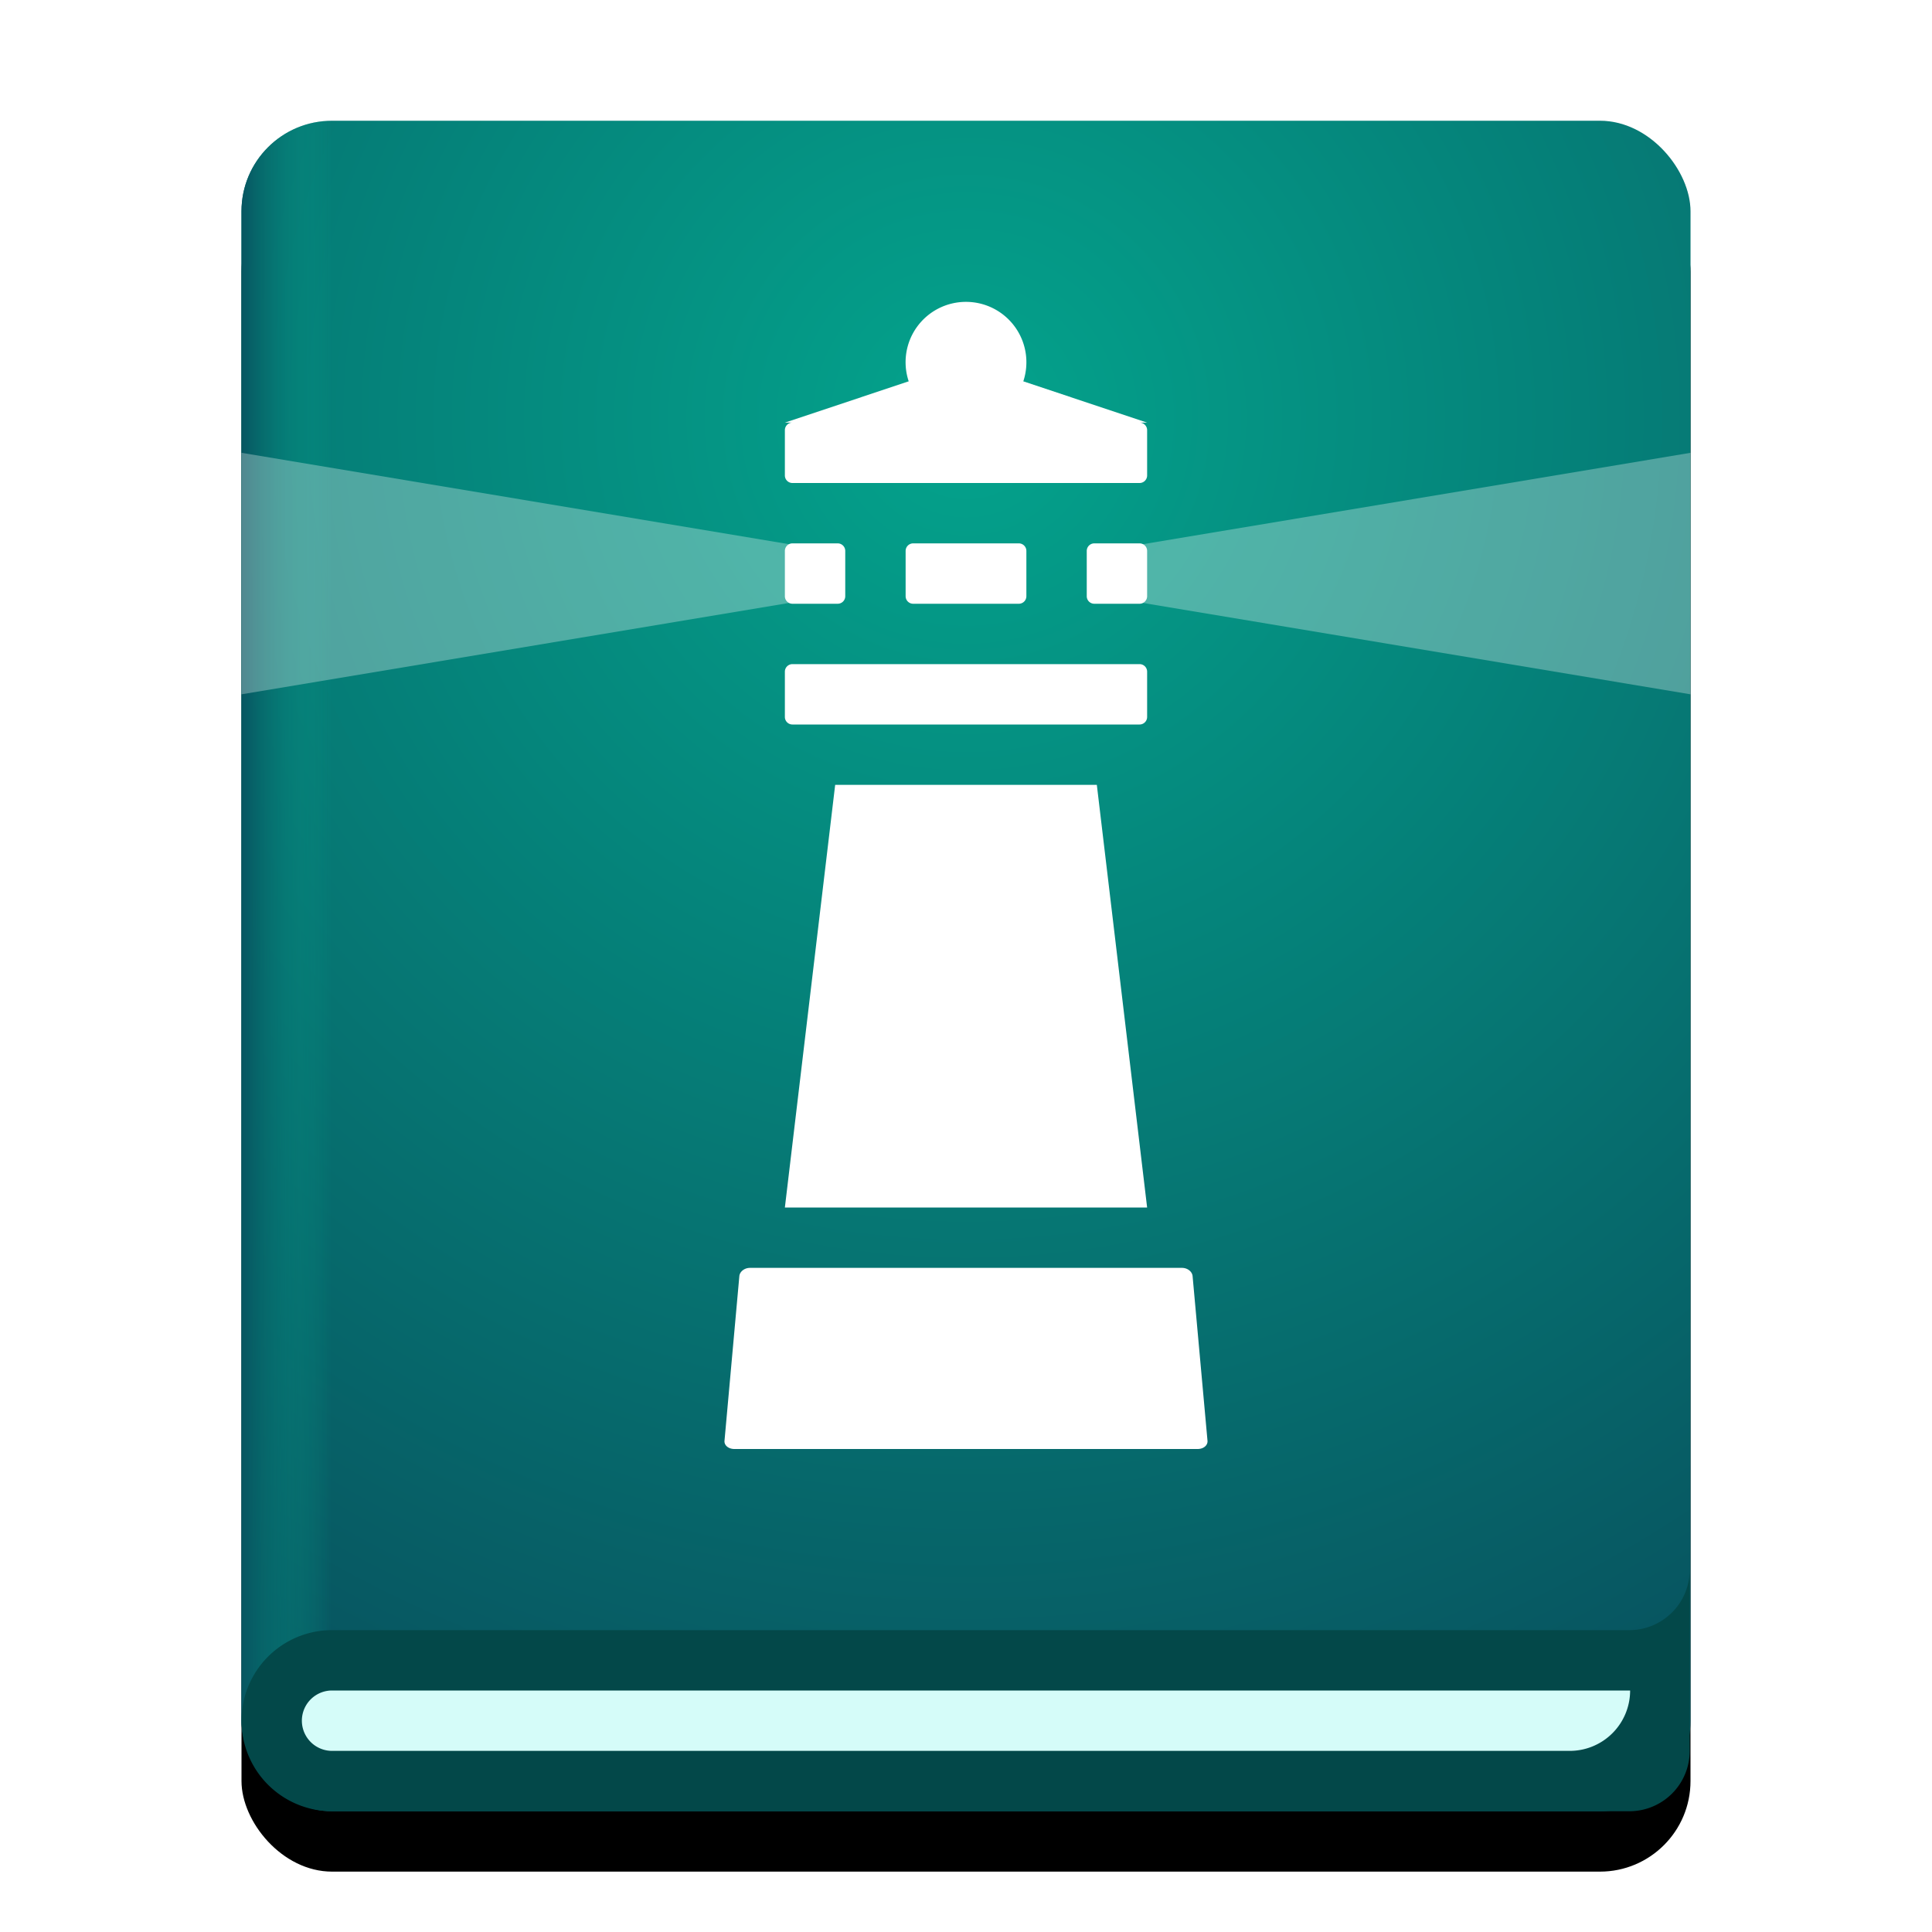 <svg width="32" height="32" viewBox="0 0 32 32" version="1.1" xmlns="http://www.w3.org/2000/svg" xmlns:xlink="http://www.w3.org/1999/xlink"><title>deepin-manual</title><defs><rect id="b" x="0" y="0" width="24" height="28" rx="1.5"/><filter x="-8.3%" y="-3.6%" width="116.7%" height="114.3%" filterUnits="objectBoundingBox" id="a"><feOffset dx="0" dy="1" in="SourceAlpha" result="shadowOffsetOuter1"/><feGaussianBlur stdDeviation=".5" in="shadowOffsetOuter1" result="shadowBlurOuter1"/><feComposite in="shadowBlurOuter1" in2="SourceAlpha" operator="out" result="shadowBlurOuter1"/><feColorMatrix values="0 0 0 0 0 0 0 0 0 0 0 0 0 0 0 0 0 0 0.15 0" type="matrix" in="shadowBlurOuter1"/></filter><radialGradient cx="50%" cy="17.574%" fx="50%" fy="17.574%" r="96.089%" gradientTransform="matrix(0 .857 -1 0 .676 -.253)" id="c"><stop stop-color="#04A38C" offset="0%"/><stop stop-color="#075661" offset="100%"/></radialGradient><linearGradient x1="6.146%" y1="65.618%" x2="0%" y2="65.618%" id="d"><stop stop-color="#04A38C" stop-opacity="0" offset="0%"/><stop stop-color="#075661" offset="100%"/></linearGradient></defs><g transform="translate(4 2)" stroke="none" stroke-width="1" fill="none" fill-rule="evenodd"><g fill="#000"><use fill-opacity="1" filter="url(#a)" xlink:href="#b"/><use fill-opacity=".1" fill-rule="evenodd" xlink:href="#b"/></g><rect fill="url(#c)" x="0" y="0" width="24" height="28" rx="1.5"/><rect fill="url(#d)" x="0" y="0" width="24" height="28" rx="1.5"/><g fill="#FFF"><path d="M12.949 4.316L15 5h-.125c.069 0 .125.056.125.125v.75a.125.125 0 0 1-.125.125h-5.75A.125.125 0 0 1 9 5.875v-.75C9 5.056 9.056 5 9.125 5H9l2.051-.684A.999.999 0 0 1 12 3a1 1 0 0 1 .949 1.316zM8.42 19h7.158c.09 0 .168.061.175.136L16 21.864c.006.075-.066.136-.163.136H8.163c-.097 0-.17-.061-.163-.136l.246-2.728c.007-.075.086-.136.175-.136zM10 7.125v.75A.125.125 0 0 1 9.875 8h-.75A.125.125 0 0 1 9 7.875v-.75C9 7.056 9.056 7 9.125 7h.75c.069 0 .125.056.125.125zm5 0v.75a.125.125 0 0 1-.125.125h-.75A.125.125 0 0 1 14 7.875v-.75c0-.069.056-.125.125-.125h.75c.069 0 .125.056.125.125zm-2 0v.75a.125.125 0 0 1-.125.125h-1.75A.125.125 0 0 1 11 7.875v-.75c0-.069.056-.125.125-.125h1.75c.069 0 .125.056.125.125zM9.125 9h5.75c.069 0 .125.056.125.125v.75a.125.125 0 0 1-.125.125h-5.75A.125.125 0 0 1 9 9.875v-.75C9 9.056 9.056 9 9.125 9zM9 18l.833-7h4.334L15 18H9z"/><path d="M0 9.5v-4l9.12 1.522v.956L0 9.5zm14.88-2.478L24 5.5v4l-9.12-1.522v-.956z" opacity=".3"/></g><path d="M1.5 25h21.487a1 1 0 0 0 1-1v-.5V27a1 1 0 0 1-1 1H1.5a1.5 1.5 0 0 1 0-3z" fill="#034849"/><path d="M1.5 26H23v-1 1a1 1 0 0 1-1 1H1.5a.5.5 0 1 1 0-1z" fill="#D5FCF9"/></g></svg>